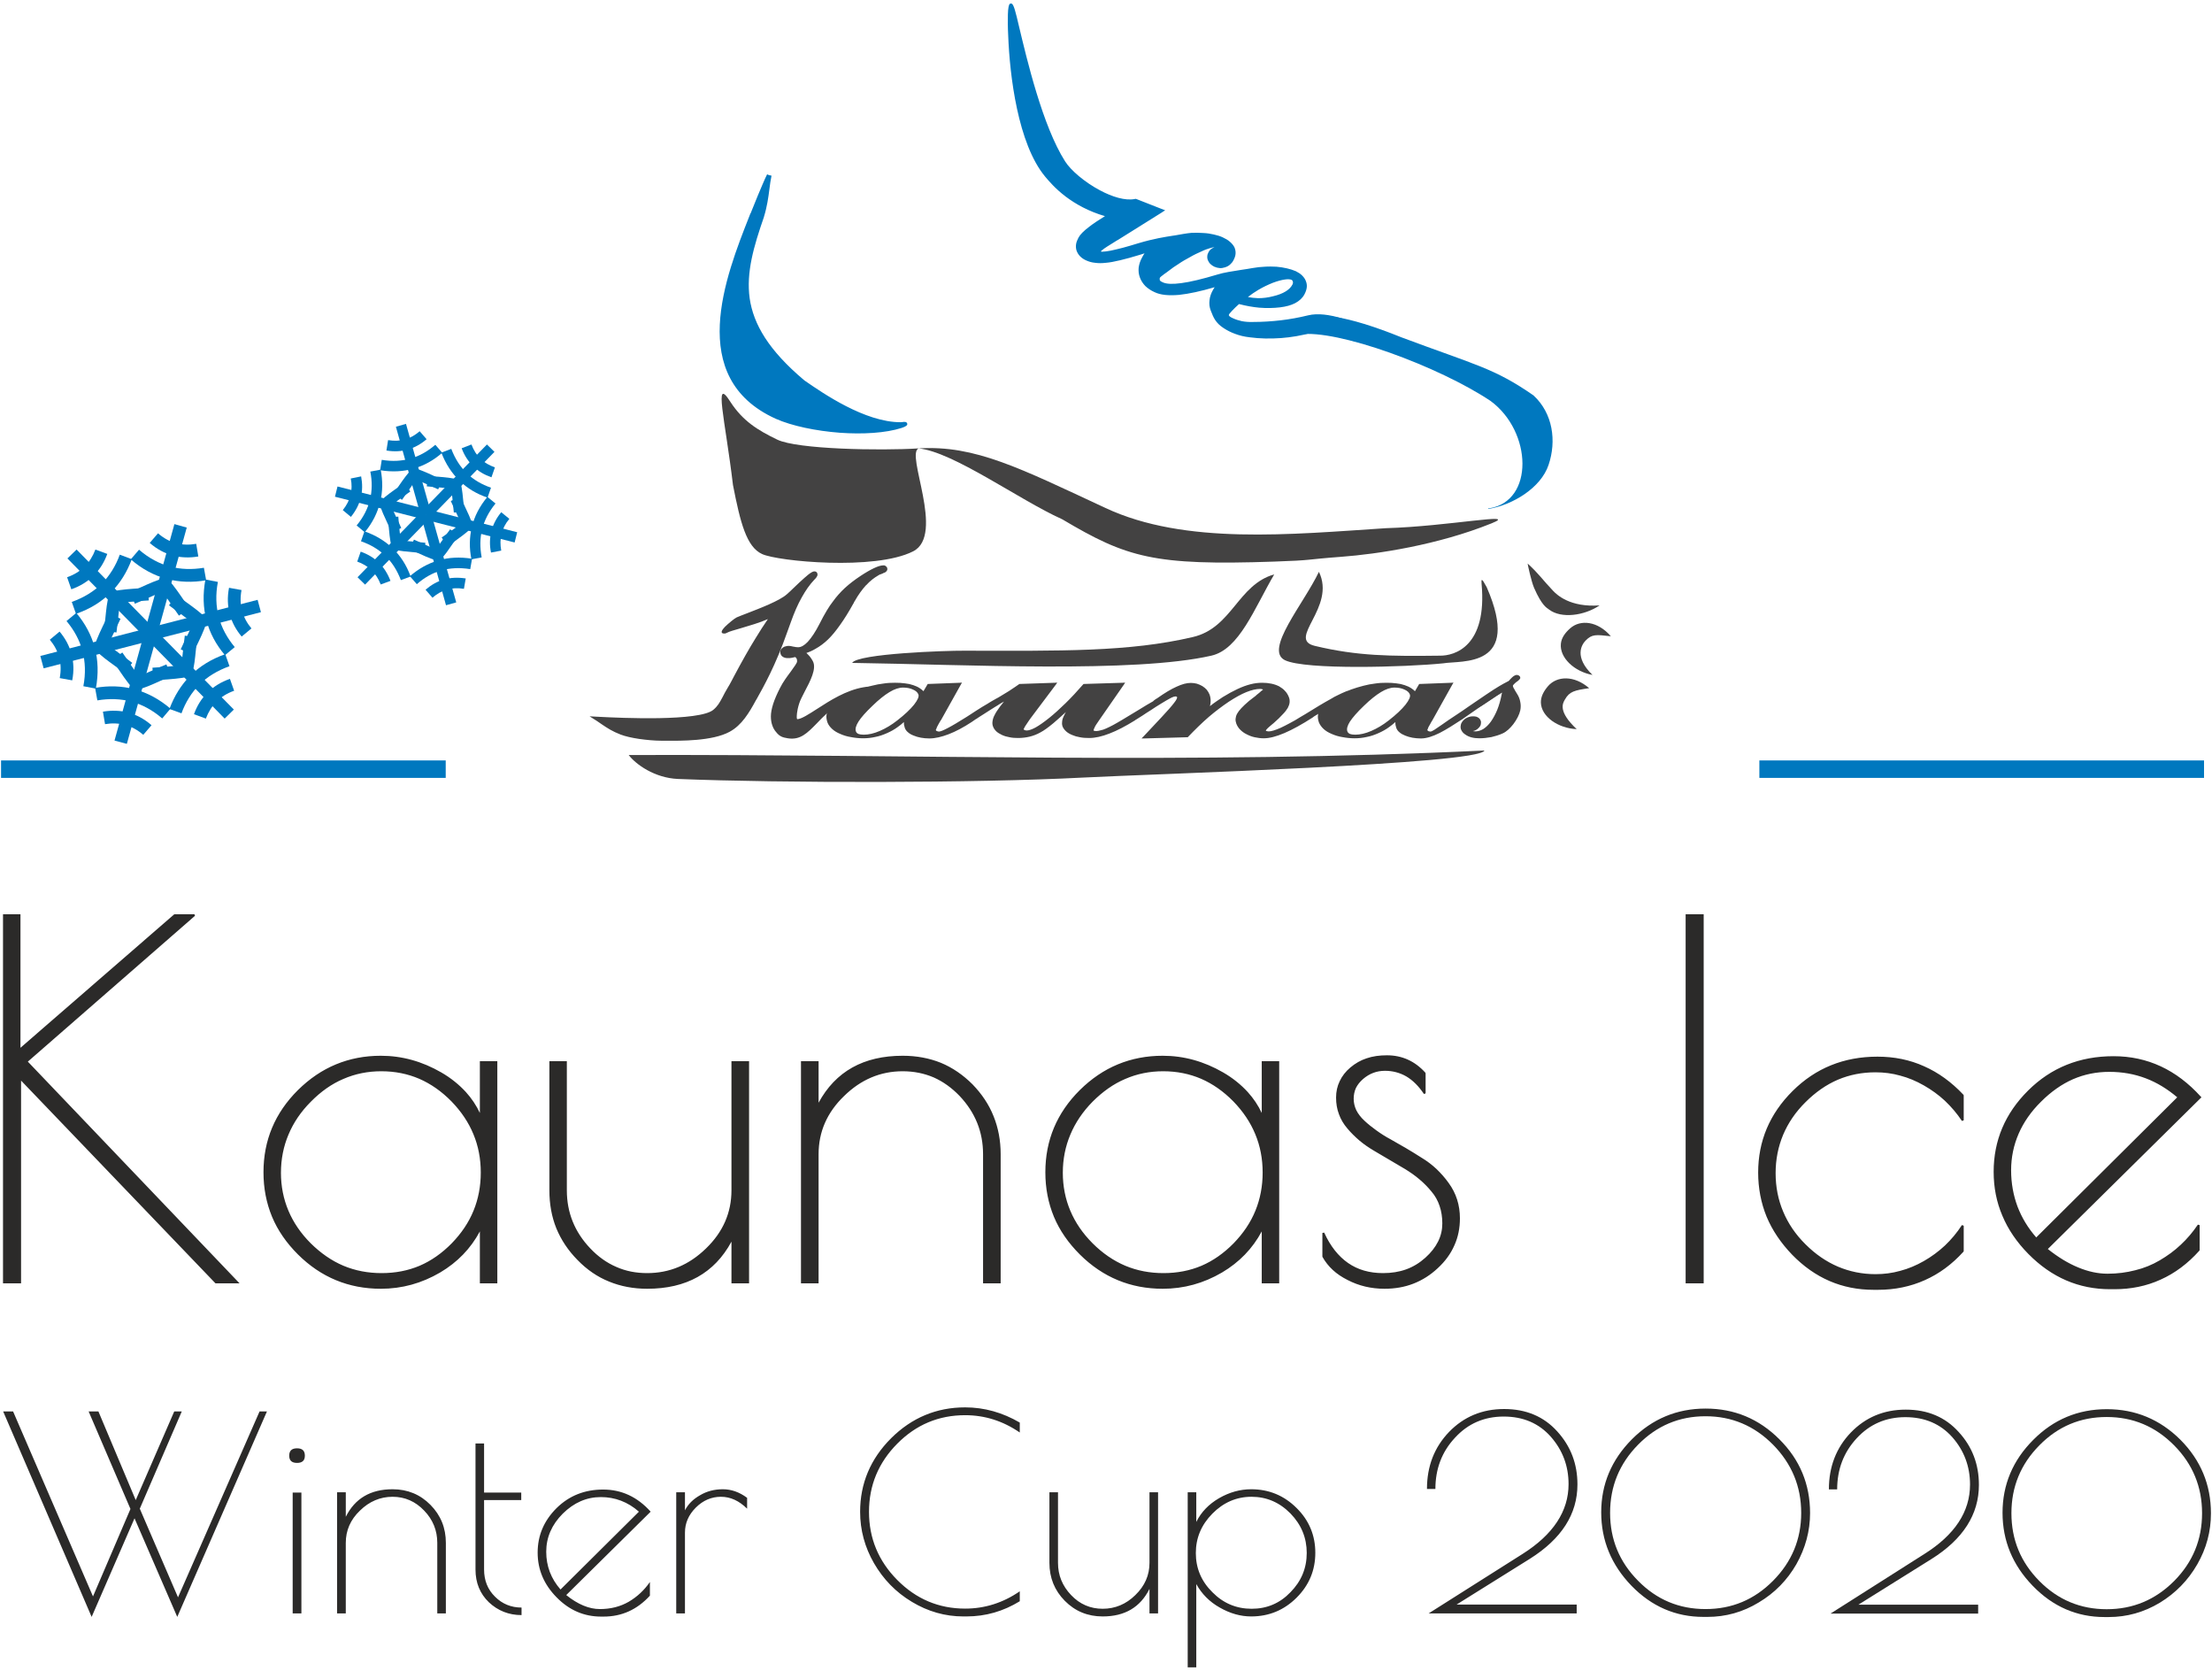 <?xml version="1.0" encoding="UTF-8"?>
<!DOCTYPE svg PUBLIC "-//W3C//DTD SVG 1.1//EN" "http://www.w3.org/Graphics/SVG/1.1/DTD/svg11.dtd">
<!-- Creator: CorelDRAW X7 -->
<svg xmlns="http://www.w3.org/2000/svg" xml:space="preserve" width="147mm" height="111mm" version="1.1" style="shape-rendering:geometricPrecision; text-rendering:geometricPrecision; image-rendering:optimizeQuality; fill-rule:evenodd; clip-rule:evenodd"
viewBox="0 0 14700 11100"
 xmlns:xlink="http://www.w3.org/1999/xlink">
 <defs>
  <style type="text/css">
   <![CDATA[
    .fil4 {fill:none}
    .fil2 {fill:#434242}
    .fil0 {fill:#434242;fill-rule:nonzero}
    .fil3 {fill:#2B2A29;fill-rule:nonzero}
    .fil1 {fill:#0078BF;fill-rule:nonzero}
   ]]>
  </style>
 </defs>
 <g id="Layer_x0020_1">
  <g id="_653575031808">
   <path class="fil0" d="M4871 3222c49,251 90,412 194,459 104,48 748,111 1003,-18 216,-109 -55,-654 38,-684 374,-23 673,132 1241,396 529,247 1232,175 1864,134 414,-12 893,-109 701,-32 -357,144 -757,204 -997,222 -254,19 -181,23 -447,32 -801,28 -980,-27 -1407,-280l0 0 -6 -3 0 0c-278,-125 -723,-448 -951,-469 -255,16 -805,6 -938,-58 -133,-64 -230,-125 -312,-251 -114,-180 -35,115 17,552z"/>
   <path class="fil1" d="M9897 3377c299,-47 286,-509 9,-713 -343,-229 -1020,-479 -1271,-442 -49,-15 -78,-287 678,19 492,184 616,204 878,386 129,119 154,303 100,462 -51,152 -237,265 -398,292 -4,1 -8,-4 4,-4z"/>
   <path class="fil1" d="M5112 1164l0 1c-16,32 -35,75 -110,258 -155,391 -437,1074 159,1345 209,93 614,129 826,60 51,-15 17,-9 0,-7 -249,1 -542,-207 -653,-283 -478,-403 -410,-705 -272,-1102 34,-109 33,-196 50,-271l0 -1 0 0z"/>
   <path class="fil1" d="M5127 1167l0 1 0 0c-6,28 -10,58 -14,90 -7,54 -15,114 -36,182l0 1c-68,196 -119,369 -95,541 25,172 126,345 361,543l8 6c116,80 397,275 635,274l11 -1c14,-2 28,-3 32,10l0 0c3,10 -6,19 -37,29 -106,34 -258,43 -411,32 -158,-12 -318,-45 -426,-93l0 0c-600,-272 -332,-948 -175,-1346l0 0 7 -18 1 0c38,-94 61,-151 77,-187 16,-38 25,-57 33,-73l11 5 18 4zm-48 110c-15,37 -35,85 -63,152l0 0 -7 19 0 0c-154,387 -414,1045 158,1306l0 0c105,46 261,78 416,90 118,8 236,5 330,-13 -229,-32 -473,-201 -579,-275l-9 -6 -1 0 0 -1c-242,-204 -346,-383 -372,-562 -26,-179 26,-355 95,-556l0 0c18,-57 26,-108 32,-154zm920 1548l0 0 0 -3c-1,-4 -1,-1 0,3zm0 0c1,0 1,0 0,-2l0 0 0 -1 0 3z"/>
   <path class="fil1" d="M7378 1429c-246,-59 -377,-213 -420,-264 -262,-313 -254,-1129 -239,-1126 18,4 139,715 346,1041 72,114 330,288 480,257l164 63 -292 183c-44,27 -79,48 -103,67 -11,8 -19,24 -10,32 12,9 32,7 81,-2 48,-9 106,-26 185,-49 136,-41 222,-47 269,-57 46,-9 77,-10 92,-3 1,0 4,2 10,7 2,1 4,2 6,3 -49,1 -140,22 -273,65 -43,14 -77,24 -101,31 -101,31 -176,49 -226,54 -49,5 -90,0 -123,-15 -28,-13 -46,-31 -54,-54 -8,-23 -4,-48 11,-76 19,-36 89,-90 209,-160 19,-12 -22,9 -12,3zm776 228c-3,-6 -7,-11 -11,-15 -5,-4 -10,-7 -15,-9 -22,-10 -52,-10 -89,0 -37,10 -84,31 -140,62 -53,29 -100,60 -142,92 -41,32 -62,42 -65,58 -4,28 10,36 30,45 52,24 172,9 373,-52 64,-19 162,-29 233,-42 42,-8 70,-9 82,-3 1,1 4,3 10,7 2,2 4,3 5,3 -54,2 -140,22 -258,59 -21,7 -36,12 -46,15l-39 12c-195,59 -329,72 -403,38 -46,-21 -76,-51 -89,-89 -14,-38 -10,-78 14,-121 20,-38 50,-68 88,-92 39,-23 88,-41 148,-52 53,-10 105,-13 155,-10 50,4 92,13 125,28 35,16 58,36 69,58 11,22 9,47 -5,73 -11,19 -26,32 -47,39 -21,7 -41,6 -60,-3 -17,-8 -29,-19 -35,-33 -6,-14 -5,-28 2,-42 9,-15 23,-25 44,-30 20,-5 42,-4 66,4zm76 346c-27,23 -39,36 -51,48 -12,12 -20,22 -24,30 -6,9 -5,18 0,25 5,8 16,15 32,22 39,19 86,28 141,27 123,-1 245,-15 368,-45 131,-32 316,57 336,66 1,1 3,2 6,4 3,3 -33,70 -36,71 -55,-12 -192,-84 -292,-55 -129,36 -272,46 -402,30 -72,-9 -124,-31 -168,-59 -52,-34 -64,-69 -80,-110 -15,-40 -8,-81 14,-123 19,-36 50,-65 91,-87 42,-23 95,-40 160,-51 55,-9 107,-12 156,-8 50,4 91,13 124,28 30,14 50,33 59,57 9,23 6,48 -8,75 -24,43 -74,69 -152,79 -78,9 -174,4 -274,-24zm29 -23c67,20 136,22 206,3 71,-18 116,-45 137,-83 6,-11 7,-22 5,-33 -3,-10 -9,-18 -18,-22 -25,-11 -70,-5 -136,20 -66,25 -131,63 -194,115z"/>
   <g>
    <path class="fil1" d="M7606 1683l-28 9 0 0c-52,16 -96,28 -134,37 -38,9 -69,15 -95,17l0 0c-26,3 -50,3 -71,0 -23,-2 -42,-8 -60,-16 -16,-7 -29,-16 -40,-27 -10,-10 -18,-23 -23,-36l0 0c-5,-14 -6,-29 -4,-44 2,-14 8,-29 16,-44 11,-21 35,-45 72,-73 27,-21 62,-44 104,-70 -110,-32 -196,-81 -261,-130 -70,-53 -114,-106 -136,-132 -182,-218 -236,-674 -246,-937 -3,-58 -3,-107 -2,-142 1,-40 6,-66 13,-69l2 -2 3 0 0 0 3 -1 3 1c15,3 28,59 49,148 53,222 157,664 307,900l0 0c38,60 131,139 231,192 82,44 169,71 233,58l4 -1 5 1 163 64 29 11 -26 17 -291 182 -1 0 -24 15c-32,20 -59,36 -77,51l0 0c-2,1 -3,3 -5,4 -1,2 -2,4 -3,5 3,1 7,2 14,1 12,0 28,-3 52,-7 23,-5 50,-11 80,-19 30,-8 64,-18 103,-30 104,-31 178,-42 229,-50l14 -2c27,-5 83,-15 110,-17l0 0c27,-1 53,-1 78,1 26,1 50,5 71,10 22,5 42,11 59,19 19,9 35,18 47,29 13,11 23,23 30,36l0 0c6,14 9,28 8,43 -1,15 -6,29 -14,44l0 0c-6,12 -14,21 -23,29l0 0c-9,8 -20,14 -33,18 -12,4 -24,6 -36,5 -12,-1 -23,-4 -35,-9 -10,-5 -18,-10 -25,-17 -8,-7 -13,-15 -17,-24l0 0c-4,-9 -6,-18 -5,-28l0 0c0,-9 3,-18 8,-27 5,-10 12,-18 21,-24 6,-4 12,-7 19,-10l-465 41zm-505 -402c67,51 159,103 278,132 0,-1 0,-1 0,-1l0 0c11,-5 21,-11 29,1 2,3 3,5 3,8l7 1 -8 5c-2,4 -6,8 -12,12l0 0c-59,35 -106,65 -141,92 -33,25 -54,46 -63,62 -6,12 -10,24 -12,35 -1,10 -1,20 2,29l0 0c4,9 9,17 16,24 8,8 18,15 31,21 15,7 31,11 50,14l0 0c20,2 41,2 65,0l0 0c24,-3 54,-8 91,-17 38,-9 82,-21 132,-36l0 0 67 -21 13 -4c7,-7 15,-12 23,-18 -29,7 -62,15 -98,26 -39,12 -73,22 -104,30 -31,8 -58,14 -83,19 -25,5 -42,8 -56,8 -17,1 -28,-2 -37,-9l0 0c-1,-2 -3,-3 -4,-5l0 0c-6,-7 -7,-16 -4,-24 1,-6 5,-13 9,-18 3,-4 6,-7 10,-10l0 0c19,-15 47,-32 80,-53l24 -15 0 0 265 -165 -130 -51c-72,13 -163,-16 -249,-62 -105,-56 -203,-138 -243,-202l0 0c-153,-241 -258,-686 -311,-910 -6,-23 -10,-43 -12,-60 -1,32 0,72 2,117 10,259 62,707 239,919 21,25 64,75 131,126zm874 297l39 18 -67 1c-23,0 -57,5 -102,16 -45,11 -101,27 -166,48l0 0 -15 4c-4,4 -8,8 -12,12l0 0c-14,14 -25,30 -35,47l0 0c-10,20 -17,39 -19,57 -2,18 0,35 6,52l0 0c6,17 16,32 29,45 14,13 31,25 53,35 34,16 83,21 148,15 66,-7 147,-25 243,-54l0 0 37 -11c8,-7 18,-14 27,-20 -15,3 -29,6 -42,10l0 0c-101,31 -182,50 -244,58 -65,9 -111,6 -140,-7 -11,-5 -21,-10 -29,-19l0 0c-8,-10 -12,-23 -9,-42 3,-19 17,-29 43,-48 8,-6 18,-13 28,-21 21,-16 44,-32 68,-47 24,-16 49,-31 76,-46l0 0c28,-15 54,-28 78,-39 24,-10 46,-18 65,-24l0 0c20,-5 38,-8 54,-8l0 0c17,0 32,3 45,9l0 0c4,1 7,3 10,5 3,2 6,4 9,7l0 0c3,3 5,5 8,8l0 0c2,3 4,6 6,10l12 19c-1,-4 -2,-8 -4,-12l0 0c-5,-9 -12,-18 -22,-26 -10,-9 -24,-17 -40,-25 -15,-7 -33,-13 -52,-17 -20,-5 -42,-8 -67,-9 -6,-1 -12,-1 -19,-1zm96 64c-9,1 -18,3 -27,6l-1 0c-17,5 -38,12 -60,23 -23,10 -49,22 -76,38l0 0c-26,14 -51,28 -74,44 -24,15 -46,30 -66,46 -12,9 -21,16 -29,21 -19,15 -30,22 -31,28 -1,8 0,14 3,17l0 0c3,4 10,7 18,11 24,11 64,13 122,5 61,-8 140,-27 240,-57l0 0c44,-14 103,-22 158,-31 14,-2 28,-4 40,-6 11,-2 23,-4 35,-6 28,-5 55,-8 82,-9 26,-2 52,-1 78,0 25,2 48,6 70,11 21,5 41,11 59,19 16,8 30,17 41,28l0 0c11,11 20,23 25,37l0 0c6,14 8,29 6,44 -2,14 -7,29 -15,44 -13,25 -34,44 -62,59 -27,14 -60,23 -101,28 -42,5 -89,6 -139,2 -42,-4 -87,-12 -133,-24 -18,16 -28,26 -37,35l0 1 -7 6 0 0c-6,6 -10,11 -14,16l0 0c-4,4 -6,7 -8,10l0 0c-1,3 -2,5 -2,6 0,1 1,2 2,3l0 0c1,3 4,5 8,8l0 0c4,3 10,6 17,9 19,9 39,15 61,20 23,4 47,6 73,5 62,0 123,-4 184,-11 60,-7 121,-18 182,-33 132,-32 315,53 343,66l0 0 2 1 0 0c1,1 3,2 5,3l0 0c1,1 3,2 4,3l3 2 1 2 0 0 1 1 1 2c2,7 -5,26 -15,45 -9,16 -18,33 -22,38l0 0c-3,4 -6,6 -9,7l-4 2 -4 -1c-16,-3 -36,-11 -61,-19 -64,-23 -155,-56 -223,-36 -65,18 -134,30 -202,35 -70,5 -141,4 -207,-5 -37,-4 -69,-12 -98,-23 -28,-10 -53,-23 -76,-38 -54,-35 -68,-71 -84,-112l-2 -5c-9,-23 -11,-46 -8,-69 2,-22 10,-45 23,-68 3,-6 7,-12 11,-18 -92,27 -171,44 -236,51 -69,6 -124,1 -163,-18 -25,-11 -45,-25 -62,-41 -16,-17 -28,-35 -36,-57 -8,-21 -10,-43 -8,-65 3,-22 10,-45 23,-68l0 0c5,-10 10,-18 16,-27l465 -41zm389 160l33 15 -68 2c-26,1 -60,6 -102,15 -42,10 -93,24 -151,43l0 0 -43 13c-2,2 -5,5 -7,7l0 0c-14,13 -25,28 -34,44 -11,19 -17,38 -20,57 -2,18 0,36 7,54l2 5c14,36 26,68 72,97 21,13 44,25 70,35 26,10 56,17 90,22 65,8 133,9 201,4 67,-5 133,-16 196,-34 78,-22 175,12 243,37 18,6 34,12 46,15 4,-7 10,-17 15,-28 5,-8 10,-13 13,-16 -30,-13 -202,-93 -323,-64 -62,16 -124,26 -186,34 -62,7 -124,11 -186,11 -29,1 -55,-1 -79,-6 -25,-5 -48,-12 -69,-22 -9,-4 -16,-8 -22,-12l0 0c-7,-5 -12,-10 -16,-15l0 0c-4,-6 -7,-13 -7,-21 0,-6 2,-13 6,-20l0 0c2,-5 6,-10 11,-16l0 0c4,-5 9,-11 16,-18l6 -6 1 0c10,-11 22,-23 45,-43l6 -6 1 1 22 -18c32,-27 65,-49 98,-69 33,-19 66,-36 100,-49 34,-12 63,-21 87,-24 26,-4 47,-2 62,5 7,3 12,8 17,13 4,6 7,13 9,20 1,7 2,15 1,22l0 0c-1,7 -4,14 -8,21 -11,21 -30,40 -55,55 -24,15 -54,27 -91,36 -37,10 -73,14 -108,14l-7 -1c5,1 11,2 16,2 47,4 92,3 132,-2 37,-4 68,-13 91,-25 23,-12 39,-27 49,-45 6,-12 10,-23 11,-34 1,-10 0,-19 -4,-29l0 0c-3,-9 -9,-18 -17,-26l0 0c-9,-8 -20,-15 -33,-21 -16,-8 -34,-14 -53,-18 -20,-5 -42,-8 -66,-10 -6,0 -13,0 -20,-1zm-280 -119l0 -2 -31 -10c-10,-3 -21,-5 -30,-6l0 0c-10,0 -19,1 -28,3 -8,2 -15,5 -21,9 -5,4 -9,8 -12,14 -3,5 -4,9 -4,14 -1,5 0,9 2,14l0 0c3,5 6,10 10,14 5,4 10,8 17,11 8,3 16,6 24,6 8,0 16,-1 25,-4 8,-2 16,-7 22,-12l0 0c6,-5 12,-12 16,-19l0 0c6,-12 9,-22 10,-32zm113 290c22,5 45,7 68,8 33,0 66,-4 100,-13 34,-8 62,-19 83,-32 21,-13 35,-27 44,-44 2,-3 4,-7 4,-11l0 0c1,-3 0,-6 0,-10l-1 0c0,-3 -1,-6 -3,-8 -1,-1 -3,-3 -5,-4 -10,-4 -25,-5 -45,-2 -21,3 -48,10 -80,22 -32,13 -64,28 -96,47 -23,14 -46,29 -69,47z"/>
   </g>
   <path class="fil0" d="M5324 4333c26,14 48,37 64,67 32,61 -70,201 -92,270 -18,56 -17,90 -17,95 0,9 2,15 5,21 3,5 7,8 12,8 76,0 249,-179 444,-213 95,-16 37,9 78,-1 41,-10 -202,55 -237,76 -178,109 -215,253 -343,234 -35,-6 -47,-11 -68,-35 -20,-24 -31,-56 -31,-96 -1,-43 19,-103 58,-180 39,-78 116,-157 116,-184 -1,-13 -3,-22 -6,-29 -4,-7 -11,-12 -22,-18 -8,3 -17,5 -25,7 -9,1 -16,2 -24,2 -11,0 -20,-2 -26,-7 -6,-4 -9,-9 -9,-17 0,-7 4,-13 11,-19 7,-5 17,-7 29,-7 5,0 15,1 28,4 14,3 26,4 35,4 48,0 100,-54 156,-163 34,-67 64,-116 88,-148 47,-62 105,-117 176,-163 71,-46 120,-70 146,-70 4,0 6,1 8,3 3,2 4,4 4,7 0,4 -7,8 -19,13 -13,5 -22,9 -29,12 -64,35 -120,95 -167,179 -4,8 -8,14 -9,18 -61,107 -116,185 -166,233 -50,49 -107,81 -168,97zm-168 -266c-77,57 -291,101 -331,122 -42,23 59,-65 76,-73 69,-29 270,-97 338,-156 28,-25 43,-40 84,-79 50,-46 79,-70 88,-70 3,0 5,1 5,2 1,0 1,2 1,5 0,3 -6,12 -17,23 -61,65 -114,160 -159,286 -6,16 -14,39 -24,69 -80,226 -163,370 -207,450 -45,80 -91,160 -169,202 -122,67 -365,57 -448,57 -83,0 -201,-16 -263,-40 -67,-25 -97,-50 -155,-88 152,8 677,33 775,-49 47,-40 53,-74 100,-151 10,-17 24,-45 45,-83 97,-183 184,-326 261,-427z"/>
   <g>
    <path class="fil0" d="M5359 4338c4,4 8,8 12,12 12,12 22,26 31,43 26,49 -17,131 -54,201l0 0c-16,31 -31,60 -37,80 -17,53 -16,85 -16,91l0 0 0 0 0 0c0,3 0,6 1,8 0,2 1,3 1,4l1 1 0 0c28,-1 75,-32 133,-69 85,-55 191,-123 307,-143 70,-12 74,1 77,9l0 1c1,5 -3,-10 -1,-11l0 0 5 -1 14 -3 4 13c3,8 -2,14 -11,19l0 1 -5 1 -2 1c-4,1 -8,3 -13,4 -53,15 -193,55 -217,69 -72,44 -120,94 -161,137 -63,64 -109,112 -192,99l0 0c-19,-3 -32,-6 -44,-12l0 0c-12,-6 -22,-14 -33,-28 -12,-13 -21,-29 -27,-47 -6,-17 -9,-37 -9,-59 0,-23 5,-50 15,-82 10,-31 25,-66 45,-105 19,-39 48,-78 72,-110 23,-32 42,-58 42,-67 0,-5 0,-10 -1,-14l0 0c-1,-3 -2,-5 -3,-7 -1,-2 -2,-4 -4,-5l0 0c-2,-2 -3,-3 -5,-4 -3,1 -5,2 -8,2 -4,1 -9,2 -13,3l0 0c-5,1 -10,2 -14,2l0 0c-5,0 -9,0 -13,0 -7,0 -13,0 -19,-2l0 0c-6,-1 -11,-4 -15,-7 -6,-3 -10,-8 -12,-13l0 0c-3,-5 -4,-11 -5,-17 0,-7 2,-13 5,-18l0 0c3,-5 8,-9 13,-13l0 0c5,-4 11,-7 18,-8 6,-2 13,-3 20,-3 3,0 7,1 13,1 5,1 11,2 18,4l1 0c6,1 12,2 17,3 5,0 10,1 14,1 20,0 41,-12 64,-36 24,-26 51,-66 78,-119l0 0c17,-34 33,-63 48,-88 15,-25 29,-46 42,-62l0 0c23,-32 50,-62 80,-90 31,-28 64,-53 100,-77 36,-24 66,-41 91,-53l0 0c27,-13 48,-19 63,-19 4,0 7,0 10,1 3,2 6,3 9,6l0 0c2,2 4,4 6,7l0 0c1,3 2,7 2,10l0 1c0,7 -4,13 -11,19 -4,3 -10,6 -18,8l0 1c-6,2 -11,4 -15,6 -5,1 -9,3 -12,5 -30,17 -59,39 -85,68l-1 0c-26,29 -51,63 -74,104l0 0 -4 6c-2,5 -4,9 -5,11l-1 1c-30,54 -59,101 -87,140l0 0c-28,40 -55,73 -81,98 -26,25 -54,46 -83,62 -20,12 -40,21 -61,28zm-10 33c-10,-10 -21,-18 -33,-24l-33 -18c-5,-1 -11,-2 -16,-3 -7,-1 -13,-2 -17,-3 -4,0 -7,-1 -9,-1 -5,0 -9,1 -13,1 -2,1 -5,2 -7,4l0 0c-2,1 -3,2 -4,4l0 0c0,1 -1,1 -1,2 0,1 1,2 1,3l0 0c0,0 1,1 2,1l0 1c2,1 4,2 6,2l0 0c3,1 6,1 11,1 3,0 7,0 10,0 4,0 8,-1 11,-1l0 -1c4,0 8,-1 12,-2 4,-1 8,-2 12,-3l6 -2 5 3c6,3 12,6 16,10l0 0c5,4 9,8 12,13l0 0c3,5 5,11 6,17l0 0c1,6 2,13 2,20 0,19 -22,49 -48,85 -24,32 -51,69 -69,106 -20,38 -34,71 -43,100 -10,29 -14,53 -14,73 0,19 3,35 7,49 5,14 12,27 21,37 9,11 16,17 24,20l0 0c8,5 19,7 35,9l0 0c67,11 108,-32 164,-90 19,-20 40,-41 64,-62l-21 13c-64,41 -115,74 -152,74l0 0c-6,0 -11,-1 -16,-5l0 0c-3,-3 -7,-6 -9,-11 -3,-4 -4,-8 -6,-13 -1,-4 -1,-9 -1,-14l0 -1 0 0 0 0c0,-7 -1,-43 17,-100 8,-23 23,-53 40,-85l0 0c33,-64 72,-138 53,-173 -7,-14 -15,-26 -25,-36zm-56 3l0 0 0 0zm97 -89c-4,5 -8,9 -13,12 9,-4 18,-8 27,-13 27,-16 53,-35 77,-59 25,-23 51,-54 78,-92l0 0c27,-39 55,-84 85,-137 1,-3 3,-7 6,-12l3 -7 1 0c24,-43 50,-80 79,-110l0 0c13,-15 27,-28 42,-39 -13,7 -27,16 -42,26 -35,23 -67,47 -95,74 -29,26 -55,55 -78,86l0 0c-12,15 -25,35 -39,59 -15,25 -31,53 -48,86l0 0c-28,56 -56,98 -83,126zm-287 -172c-54,24 -124,44 -181,61 -42,12 -77,22 -89,29 -7,4 -12,5 -16,6l0 0c-24,1 -27,-10 -12,-30 2,-3 7,-8 12,-14 22,-22 66,-58 78,-63 15,-7 40,-16 68,-27l0 0c88,-34 216,-83 265,-126 17,-15 29,-26 44,-41 11,-10 23,-22 40,-38 25,-24 46,-41 60,-53 18,-14 31,-21 39,-21 2,0 4,0 6,1l0 -1c5,1 9,4 12,8 2,3 3,5 3,8 0,2 1,3 1,5l0 0c0,6 -3,12 -7,18 -4,5 -8,11 -15,17l0 0c-30,32 -57,70 -83,117 -26,46 -50,101 -72,163l-25 69c-77,220 -157,362 -203,444l-5 8c-22,41 -45,81 -73,118 -28,37 -61,69 -102,91 -114,62 -325,60 -427,59l-28 0 0 0c-43,0 -96,-5 -146,-12 -47,-7 -92,-17 -123,-29 -54,-21 -85,-41 -125,-68 -10,-7 -21,-14 -32,-22l-49 -31 58 3c75,4 245,12 406,9 160,-3 312,-17 358,-55 30,-25 42,-48 61,-83 9,-18 20,-39 35,-64 7,-10 15,-26 26,-46 5,-10 12,-22 19,-36 49,-92 95,-174 139,-245 29,-48 57,-91 83,-129zm-189 31c79,-23 185,-54 233,-90l86 -64 -65 86c-38,50 -78,111 -122,182 -43,71 -89,152 -138,244l0 0c-7,13 -13,25 -19,36 -10,20 -19,36 -26,48 -15,24 -26,44 -35,61 -20,38 -34,64 -68,93 -52,44 -211,59 -377,62 -130,2 -265,-3 -352,-6 32,21 59,37 104,55 29,11 71,20 116,27 49,7 100,12 142,12l0 0 28 0 0 0c99,1 305,3 412,-55 37,-20 67,-49 92,-83 26,-34 49,-74 71,-114l5 -9c45,-80 124,-221 201,-439l25 -69c22,-63 47,-119 74,-167 15,-28 32,-54 49,-77l-17 16c-16,15 -29,27 -39,37 -16,15 -28,27 -45,42 -54,47 -185,97 -275,132l0 0c-27,10 -50,19 -67,27 -5,2 -18,12 -33,25 12,-4 26,-8 40,-12z"/>
   </g>
   <path class="fil0" d="M6103 4613c-5,-13 -17,-24 -36,-32 -19,-9 -41,-13 -66,-13 -27,0 -57,10 -90,30 -33,20 -71,50 -114,92 -44,42 -75,77 -92,104 -17,27 -23,49 -17,65 3,8 8,13 17,17 8,3 20,5 35,5 32,0 68,-8 107,-25 39,-17 78,-40 116,-70 49,-38 86,-73 111,-104 25,-32 35,-55 29,-69zm35 -7l31 -54 210 -9 -133 238c-12,19 -20,35 -27,48 -6,13 -9,21 -8,24 2,4 5,8 11,11 6,2 12,4 19,4 21,0 83,-34 188,-100 26,-16 46,-29 61,-39 79,-50 140,-85 184,-107 43,-22 76,-32 97,-32 1,0 7,0 17,1 3,1 6,1 7,1 -45,14 -119,54 -222,121 -29,18 -52,33 -69,43 -12,8 -29,19 -51,34 -110,72 -202,108 -277,108 -39,0 -73,-6 -101,-18 -29,-12 -47,-28 -55,-47 -4,-12 -6,-23 -5,-33 1,-10 4,-21 10,-31 -40,42 -85,74 -134,95 -49,22 -100,33 -155,33 -56,0 -106,-9 -149,-28 -42,-18 -69,-42 -80,-72 -13,-33 -9,-64 12,-92 20,-29 58,-56 113,-82 56,-26 110,-46 163,-59 54,-14 104,-21 153,-21 47,0 86,6 118,16 32,11 56,26 72,47zm574 19c-17,10 -38,23 -63,40 -40,26 -65,39 -76,39 -4,0 -8,0 -12,-2 -3,-1 -6,-3 -8,-5 -2,-5 11,-15 38,-29 18,-10 33,-19 44,-26l56 -33c12,-8 24,-15 37,-24 12,-8 29,-19 50,-33l232 -9 -159 213c-19,26 -34,47 -44,63 -10,16 -14,26 -13,29 1,3 5,6 11,9 6,3 12,4 18,4 32,0 84,-28 154,-85 69,-56 145,-131 227,-224l258 -9 -166 240c-15,22 -25,39 -30,50 -6,11 -8,19 -6,24 1,2 4,4 8,5 4,2 9,2 16,2 18,0 42,-5 69,-17 27,-11 63,-31 109,-58 28,-17 67,-41 116,-70 142,-88 230,-132 263,-132 2,0 8,1 18,2 3,0 6,1 8,1 -47,14 -123,55 -226,123 -41,27 -74,48 -97,62l-4 3c-125,78 -225,118 -301,118 -44,0 -81,-7 -111,-20 -31,-13 -51,-30 -59,-52 -5,-13 -5,-29 1,-46 5,-18 22,-49 48,-92 -94,92 -163,150 -208,174 -44,24 -92,36 -144,36 -40,0 -75,-7 -104,-20 -29,-13 -48,-30 -56,-52 -7,-19 -3,-43 11,-71 14,-28 46,-71 95,-128zm1313 87c74,-57 141,-99 201,-127 60,-28 114,-42 162,-42 43,0 79,8 109,24 30,16 50,38 61,67 8,20 6,42 -7,65 -13,23 -43,56 -92,99 -6,5 -14,12 -24,20 -23,19 -33,32 -30,39 1,3 4,5 9,7 5,2 11,3 18,3 18,0 45,-9 83,-25 37,-17 81,-41 130,-71l34 -21c175,-108 280,-162 316,-162 1,0 7,0 16,1 4,1 7,1 9,1 -48,14 -138,64 -270,149l-22 15 -9 6c-140,91 -247,137 -321,137 -41,0 -77,-9 -110,-26 -33,-16 -54,-38 -65,-65 -7,-20 -6,-40 5,-60 10,-20 36,-47 75,-81 13,-10 29,-23 48,-38 34,-27 51,-42 49,-47 -1,-4 -4,-6 -8,-8 -4,-1 -9,-2 -18,-3 -54,0 -125,29 -212,87 -87,57 -178,135 -273,234l-285 8 122 -129c39,-42 67,-73 83,-95 17,-22 24,-37 21,-44 -1,-3 -3,-6 -7,-8 -3,-2 -7,-3 -12,-3 -13,0 -36,10 -69,31 -32,21 -55,31 -68,31 -2,0 -5,0 -7,-1 -3,-1 -4,-2 -5,-2 -1,-4 1,-8 6,-13 4,-5 13,-12 26,-20 51,-35 93,-60 129,-76 35,-16 65,-24 91,-24 26,0 50,6 71,19 22,14 37,31 45,53 6,15 8,30 7,46 -1,16 -5,32 -12,49zm1344 -99c-5,-13 -17,-24 -36,-32 -19,-9 -41,-13 -66,-13 -27,0 -57,10 -90,30 -33,20 -71,50 -114,92 -44,42 -74,77 -92,104 -17,27 -23,49 -17,65 3,8 9,13 17,17 8,3 20,5 35,5 32,0 68,-8 107,-25 39,-17 78,-40 116,-70 49,-38 86,-73 111,-104 25,-32 35,-55 29,-69zm35 -7l31 -54 210 -9 -133 238c-11,19 -20,35 -27,48 -6,13 -9,21 -8,24 2,4 5,8 11,11 6,2 12,4 19,4 21,0 79,-51 183,-117 34,-22 221,-154 277,-186 136,-79 136,-50 -132,123 -45,28 -80,56 -122,84 -109,71 -196,126 -271,126 -39,0 -73,-6 -101,-18 -29,-12 -47,-28 -55,-47 -4,-12 -6,-23 -5,-33 1,-10 4,-21 10,-31 -40,42 -85,74 -134,95 -49,22 -100,33 -155,33 -56,0 -106,-9 -149,-28 -42,-18 -69,-42 -80,-72 -13,-33 -9,-64 12,-92 20,-29 58,-56 113,-82 56,-26 110,-46 163,-59 54,-14 105,-21 153,-21 47,0 86,6 118,16 32,11 56,26 72,47z"/>
   <g>
    <path class="fil0" d="M5756 4889c20,-1 39,-4 58,-8 25,-5 50,-13 74,-24 24,-10 47,-23 69,-39l0 0c22,-16 42,-34 62,-55l40 -42 -28 51c-2,5 -4,10 -6,15 -1,4 -2,9 -3,14l0 0c0,4 0,9 1,13 1,6 3,11 5,16 3,9 8,17 16,24 9,7 20,13 34,19l0 0c13,6 28,10 45,13 16,3 34,4 53,4 36,0 77,-9 123,-26 45,-18 95,-45 149,-80l30 -20 21 -14 1 -1c9,-5 19,-11 30,-18 9,-6 20,-13 32,-21 -1,0 -3,0 -4,-1l0 0c-2,-1 -4,-2 -6,-3l0 0c-1,-1 -3,-2 -4,-4 -17,11 -35,22 -54,34 -7,4 -16,10 -26,17 -10,6 -22,13 -35,22l0 0c-52,33 -94,58 -126,75l0 0c-32,17 -54,25 -66,25 -4,0 -8,0 -11,-1l0 0c-4,-1 -8,-2 -11,-3l0 0c-4,-2 -7,-4 -9,-7l0 0c-3,-2 -5,-5 -6,-8l0 0c-1,-4 -1,-8 1,-14 2,-4 4,-9 7,-16 4,-7 7,-14 12,-22 4,-9 10,-18 15,-27l127 -225 -192 7 -30 50 -5 10 -7 -9c-8,-9 -17,-18 -28,-25 -11,-7 -25,-14 -40,-19l0 0c-16,-5 -33,-8 -52,-11 -20,-2 -41,-4 -64,-4 -24,0 -49,2 -73,5 -26,3 -51,8 -78,15 -26,7 -53,15 -80,25 -27,9 -54,21 -82,34 -27,13 -49,26 -68,39 -18,13 -32,27 -42,40 -10,13 -15,27 -17,41l0 0c-2,14 0,29 6,44l0 0c5,14 14,26 27,38l0 0c12,11 29,21 49,30 21,9 44,16 68,20 23,5 71,6 98,7l0 0zm36 -205l0 0 0 0zm345 -92l26 -44 2 -4 4 0 210 -8 14 -1 -7 12 -133 238 -1 0c-5,9 -10,18 -15,26 -4,8 -8,15 -11,21l0 1c-3,6 -5,11 -6,15l0 0c-1,2 -2,2 -2,2 1,1 2,2 3,3 1,1 2,3 5,4l0 0c2,1 4,1 7,2l0 0c3,1 5,1 8,1 9,0 29,-8 59,-24l0 0c31,-16 72,-41 125,-74l0 0c12,-8 24,-15 34,-22 10,-7 19,-13 26,-17l0 0c29,-19 56,-35 80,-49 3,-2 7,-5 11,-7l15 -9c14,-8 27,-15 39,-22l1 0 0 0 56 -34c5,-3 11,-7 18,-11l0 0c6,-4 12,-8 18,-12 6,-4 14,-9 24,-16l0 0 26 -18 2 -1 2 0 233 -8 16 -1 -9 13 -160 213 0 0c-9,12 -18,24 -25,35 -7,10 -13,19 -18,27 -5,8 -8,14 -10,19 -2,2 -2,3 -2,4l1 0c1,1 3,3 5,4l0 0c3,1 5,2 8,2l0 0c2,1 5,1 7,1 15,0 35,-7 59,-20 25,-14 55,-35 90,-63 35,-28 71,-61 109,-98 38,-37 77,-79 117,-125l3 -3 3 0 258 -8 15 -1 -8 13 -166 239 0 0c-8,11 -14,20 -19,28 -5,8 -9,15 -11,21l0 0c-3,5 -4,9 -5,13l0 0c-1,2 -1,3 -1,4 1,1 2,1 3,2l1 0c1,0 3,1 5,1 2,0 5,1 8,1 9,0 19,-2 30,-5 11,-2 23,-6 36,-12 13,-6 29,-13 47,-23 18,-10 38,-21 61,-35l0 0 53 -32 0 0 63 -38c32,-20 62,-38 89,-53 2,-3 6,-6 10,-9l0 0c5,-4 10,-7 17,-11 25,-18 49,-33 70,-46 22,-13 41,-23 59,-31 18,-8 35,-15 51,-19 16,-4 30,-6 44,-6 13,0 27,2 39,5 13,4 25,9 37,16 11,7 21,15 29,24 8,10 14,20 19,32l0 0c3,8 5,16 6,24 1,8 2,17 1,26l0 0c0,8 -2,17 -4,25l0 2c29,-23 58,-42 85,-60l0 0c34,-21 67,-39 97,-53 30,-14 59,-25 87,-32 27,-7 53,-10 78,-10 22,0 42,2 61,6 19,4 36,10 52,18l0 0c15,9 29,19 39,31 11,11 19,25 25,40 5,12 6,23 5,36 -1,12 -6,24 -12,36 -7,12 -18,27 -34,43 -15,17 -35,36 -60,58l0 0 -11 9 0 0c-3,3 -8,7 -13,11l0 0c-11,9 -19,17 -24,23 -3,4 -4,6 -4,7l0 0c0,0 0,0 1,1l0 0c0,0 2,1 3,1l1 1c2,0 4,1 6,1 3,1 6,1 9,1 8,0 19,-2 32,-6 13,-4 29,-10 47,-18 19,-9 39,-19 61,-31 22,-11 45,-25 69,-40l0 0 34 -20 0 0c66,-41 122,-75 168,-100 15,-10 33,-19 52,-28l0 0c8,-4 15,-7 23,-11 19,-9 35,-15 48,-19l12 -5c28,-10 55,-18 82,-25 26,-7 53,-12 79,-15 25,-4 51,-5 75,-5 24,0 45,1 66,4 20,2 38,6 55,12l0 0c16,5 31,12 43,20 10,6 18,13 25,20l26 -44 2 -4 4 0 210 -8 14 -1 -7 12 -133 238 0 0c-6,9 -11,18 -15,26l0 0c-5,8 -9,15 -12,21l0 1c-3,6 -5,11 -6,15 -1,2 -2,2 -1,2l0 0c0,1 1,2 2,3 1,1 3,3 5,4 2,1 4,2 7,2 3,1 5,1 8,1 10,0 34,-17 73,-44 28,-20 63,-44 106,-72l0 0c12,-8 44,-29 82,-56 69,-47 159,-109 196,-130 39,-23 67,-37 81,-41 15,-5 22,-2 19,10 0,4 -6,11 -15,20 -27,24 -93,72 -210,147 -24,16 -45,31 -65,45 -19,13 -37,26 -56,39l0 0c-55,36 -105,68 -150,91 -46,23 -87,37 -126,37 -20,0 -38,-2 -56,-5 -17,-3 -33,-8 -48,-14l0 0c-15,-6 -28,-13 -38,-22 -10,-8 -17,-18 -21,-29 -2,-7 -4,-13 -5,-19l0 0c-1,-6 -1,-12 -1,-18l0 0 0 -2c-13,12 -27,23 -41,33 -23,17 -47,30 -72,41 -25,11 -50,20 -77,25 -26,6 -53,9 -81,9 -28,0 -55,-3 -81,-8 -25,-4 -49,-11 -71,-21 -22,-9 -40,-20 -54,-33 -14,-13 -24,-27 -31,-43 -6,-18 -9,-35 -6,-52l1 -6 -5 4 -23 14 -9 7 0 0c-70,45 -133,80 -187,103 -54,23 -100,35 -138,35 -21,0 -41,-3 -60,-7 -19,-4 -37,-11 -54,-20l0 0c-17,-8 -31,-19 -42,-30 -12,-12 -20,-25 -26,-40l0 0c-4,-11 -6,-22 -5,-33 1,-11 4,-22 10,-33l0 0c6,-11 15,-23 28,-37l0 0c13,-14 29,-29 49,-46l0 0 6 -5 0 0c11,-8 25,-19 43,-33l0 -1c16,-13 29,-23 37,-31 5,-5 9,-6 9,-6l0 0c-1,-1 -1,-2 -1,-2l0 0c-1,-1 -2,-1 -3,-2 -1,0 -3,-1 -5,-1 -3,0 -6,-1 -9,-1l0 0c-27,0 -57,7 -92,21 -35,14 -74,36 -117,64l0 0c-43,29 -87,62 -133,101 -45,39 -91,84 -138,133l-2 2 -3 0 -286 8 -18 0 13 -13 121 -129 0 0c19,-21 36,-39 50,-55 14,-16 25,-29 33,-40l0 0c8,-10 14,-19 17,-26l0 0c2,-5 3,-8 3,-10 -1,-1 -1,-2 -2,-3l0 0c0,0 -1,-1 -1,-1l-1 0c-1,-1 -2,-1 -3,-2 -2,0 -3,0 -5,0 -6,0 -13,2 -24,7l-6 3 -2 1c-9,5 -18,10 -27,15l-5 3 0 0c-11,7 -22,13 -30,18 -23,14 -47,29 -72,46 -20,12 -36,23 -51,33 -17,11 -33,21 -46,29l-4 2 0 1c-63,39 -120,69 -170,88 -51,20 -96,30 -135,30 -22,0 -43,-1 -62,-5 -19,-3 -36,-8 -52,-15 -17,-7 -30,-15 -40,-24l0 0c-11,-10 -19,-21 -24,-33l0 0c-2,-7 -4,-15 -3,-24l0 0c0,-8 1,-17 4,-27l0 0c3,-9 9,-21 17,-37l5 -8c-31,29 -59,53 -83,74 -35,29 -64,50 -87,62 -23,13 -47,22 -71,28 -25,6 -50,9 -77,9 -20,0 -39,-1 -57,-5 -18,-3 -35,-8 -50,-15l0 0c-15,-7 -28,-15 -38,-24 -10,-10 -18,-21 -22,-33l0 0c-4,-10 -5,-22 -3,-35 2,-13 6,-27 14,-41l0 0c7,-15 19,-33 35,-55 8,-11 17,-22 27,-34 -8,4 -16,9 -25,14 -13,9 -25,16 -35,22 -11,7 -23,14 -35,22 -14,9 -27,17 -39,25 -12,7 -22,14 -30,19l-21 14 -1 0 -29 20 0 0c-55,36 -106,63 -153,81 -47,18 -90,28 -128,28 -20,0 -39,-2 -56,-5 -17,-3 -34,-8 -48,-14l0 0c-16,-6 -28,-13 -38,-22 -10,-8 -17,-18 -21,-29 -2,-7 -4,-13 -5,-19 -1,-6 -1,-12 -1,-18l0 0 0 -2c-13,12 -27,23 -41,33l0 0c-23,17 -47,30 -72,41 -25,11 -50,20 -77,25 -26,6 -53,9 -81,9 -28,0 -55,-3 -81,-8 -25,-4 -49,-11 -71,-21 -22,-9 -40,-20 -54,-33l0 0c-14,-13 -25,-27 -31,-43l0 0c-6,-18 -9,-35 -6,-52 2,-17 8,-33 19,-48 11,-15 26,-29 46,-43 19,-14 43,-28 71,-41l0 0c28,-14 56,-25 83,-35 28,-10 55,-18 81,-25 27,-7 54,-12 80,-15 25,-4 50,-5 75,-5 24,0 46,1 66,4 20,2 38,6 55,12l0 0c16,5 31,12 43,20 9,6 18,13 25,20zm447 88l-11 7c-3,2 -5,3 -7,5 -1,1 -3,1 -4,1l0 1 2 1 0 0c1,0 3,1 4,1 2,0 3,1 5,1 4,0 12,-3 24,-9l6 -4c13,-8 25,-15 37,-22l5 -4 0 0c12,-8 24,-15 34,-22l0 0c11,-7 20,-13 28,-18l15 -9c-13,5 -28,12 -45,20l0 0c-12,6 -25,13 -39,21 -6,3 -12,7 -18,11 -8,4 -16,8 -25,13l0 0c-4,2 -7,4 -11,6zm155 -93c13,-3 23,-5 32,-5l0 0 1 0 5 0 0 0 11 2 5 0 0 0 3 0 44 2 -42 13c-22,7 -52,20 -88,40l-1 1c-20,24 -38,45 -51,64 -16,21 -27,39 -34,53l0 0c-7,13 -11,25 -13,36l0 0c-2,10 -1,20 2,28l0 0c4,10 10,19 19,27 8,8 20,15 33,21l0 0c14,6 30,11 46,14 17,3 36,5 55,5 25,0 50,-3 73,-9 23,-6 46,-15 68,-26 21,-12 50,-32 84,-61 35,-29 75,-66 121,-111l44 -43 -32 52c-13,22 -23,40 -31,55 -8,15 -13,27 -16,35 -2,8 -4,16 -4,23l0 0c0,6 1,12 3,18l0 0c4,10 10,19 19,26l0 0c9,9 21,16 36,22 14,6 31,11 49,14 18,3 38,5 59,5 37,0 80,-10 129,-29 50,-19 106,-49 167,-87l4 -3 1 0c12,-8 28,-18 46,-29 15,-11 33,-22 50,-33 10,-7 20,-13 30,-19l-2 -1 0 0c-1,0 -3,-1 -4,-2l0 0c-2,-1 -4,-2 -5,-4 -22,13 -47,28 -73,44l0 0 -63 38 0 0 -53 33 0 0c-23,13 -43,25 -62,35 -18,10 -34,18 -48,23 -14,6 -27,11 -39,14 -12,3 -23,4 -33,4 -4,0 -7,0 -10,-1 -4,0 -7,-1 -9,-2 -3,-1 -5,-2 -7,-3l0 0c-2,-2 -4,-4 -5,-7l0 0c-1,-3 -2,-8 0,-14l0 0c1,-4 3,-10 6,-16 3,-6 7,-13 12,-22 5,-8 11,-18 19,-28l157 -227 -239 7c-40,46 -79,87 -116,124 -39,38 -75,71 -111,99 -35,29 -65,50 -91,65 -27,14 -49,22 -67,22 -3,0 -7,-1 -11,-2l0 0c-3,0 -7,-2 -10,-3 -4,-2 -7,-4 -9,-5 -3,-3 -5,-5 -6,-8l0 0c-1,-4 -1,-9 2,-16 3,-5 6,-12 12,-20 5,-8 11,-17 18,-28 7,-10 16,-22 26,-36l0 0 149 -199 -214 7 -24 17 0 0 -17 11zm16 12c-4,1 -9,2 -15,4l-4 5c6,-3 13,-6 19,-9zm999 28c-24,12 -51,27 -82,44l-1 2 0 0c1,0 2,0 3,0 6,0 14,-2 24,-7 3,-2 7,-3 11,-6 12,-7 24,-14 35,-20 11,-7 21,-13 30,-17 18,-10 34,-18 49,-25 -16,5 -40,14 -69,29zm40 -35c21,-8 36,-12 47,-12 2,0 9,0 19,1l0 0 4 1 3 0 45 2 -43 13c-13,4 -27,10 -44,17l2 1 0 1 0 0c3,1 5,3 6,5 2,2 3,4 4,7l0 0c2,5 1,13 -3,22l0 0c-4,8 -10,17 -19,28l0 0c-8,12 -20,25 -34,42 -13,15 -30,33 -50,54l0 0 -108 116 263 -7c47,-49 93,-93 137,-131 46,-40 91,-74 135,-103l0 0c44,-29 83,-51 119,-65 37,-15 69,-22 98,-22l0 0c4,0 8,0 11,1l0 0c4,0 7,1 9,2 3,1 6,3 8,5l0 0c2,2 3,4 4,7l0 0c2,6 -2,13 -13,24 -8,8 -21,18 -38,32 -15,12 -30,24 -42,33l0 0 -6 5c-20,17 -36,32 -48,45l0 0c-12,13 -20,24 -25,33l0 0c-5,9 -8,18 -8,27 -1,9 0,18 4,27l0 0c4,12 12,24 22,34 10,10 23,19 38,28l0 0c16,8 33,14 50,18 18,4 37,6 57,6 36,0 80,-11 132,-34 53,-22 115,-56 184,-101l10 -7 22 -14 0 0 21 -14c3,-6 7,-13 11,-19l2 -2c-29,17 -62,37 -97,59l0 0 -34 20 0 1c-24,15 -48,28 -70,40 -22,12 -42,22 -61,31 -19,8 -36,14 -50,19l0 0c-14,4 -26,6 -36,6 -4,0 -8,0 -11,-1 -4,0 -7,-1 -10,-2 -3,-1 -6,-2 -8,-4l0 0c-3,-2 -5,-5 -6,-8l0 0c-2,-6 0,-13 7,-22 5,-7 14,-15 26,-25l0 0c5,-4 9,-7 13,-11l0 0 11 -9 0 0c24,-21 44,-40 59,-56 15,-16 25,-30 31,-40 6,-11 9,-21 10,-31 1,-10 0,-19 -3,-29 -5,-13 -13,-25 -22,-35 -10,-10 -22,-19 -36,-27 -14,-7 -30,-13 -47,-17 -18,-4 -37,-6 -58,-6 -23,0 -48,4 -75,10 -26,7 -54,17 -84,31 -29,14 -61,31 -94,52l0 0c-34,21 -69,46 -105,74l-23 18 11 -27c3,-8 6,-16 8,-24 2,-7 3,-15 4,-22 0,-8 0,-15 -1,-23 -1,-7 -3,-14 -6,-21l0 0c-4,-10 -9,-19 -16,-27l0 0c-7,-8 -15,-15 -26,-21l0 0c-10,-6 -21,-11 -32,-14 -11,-3 -23,-5 -35,-5 -13,0 -26,2 -40,6 -15,4 -31,10 -48,18l0 0c-10,4 -21,10 -32,16zm70 -10l0 0 0 0zm1028 53c-12,7 -26,14 -41,22 -6,4 -12,8 -18,12 -13,10 -24,20 -33,29 43,-27 80,-49 112,-67 25,-13 46,-24 65,-33l-5 2c-16,6 -32,12 -48,19 -10,5 -20,10 -32,16zm131 -53l44 2 -45 13c-23,7 -58,23 -102,48 -39,21 -86,50 -141,85 -2,6 -4,13 -5,20l0 0c-2,14 0,29 6,44 5,14 14,26 27,38 12,11 29,21 49,30 21,9 44,16 68,20 23,5 48,7 75,7 20,-1 62,-4 81,-8 25,-5 50,-13 74,-24 24,-10 47,-23 69,-39 22,-16 43,-34 62,-55l40 -42 -27 51c-3,5 -5,10 -7,15l0 0c-1,4 -2,9 -3,14l0 0c0,4 0,9 1,13 1,5 3,11 5,16 3,9 9,17 17,24 8,7 19,13 33,19l0 0c13,6 28,10 45,13 16,3 34,4 53,4 36,0 75,-13 119,-35 44,-23 93,-54 148,-90l0 0c19,-12 37,-25 56,-38 21,-15 42,-30 65,-46 114,-73 179,-120 206,-144 -14,6 -37,18 -65,34 -36,21 -125,83 -194,130 -39,27 -71,49 -83,56l0 0c-42,27 -78,52 -105,72 -41,28 -67,46 -82,46 -4,0 -7,0 -11,-1l0 0c-4,-1 -8,-2 -11,-3 -4,-2 -7,-4 -9,-7 -3,-2 -5,-5 -6,-8l0 0c-1,-4 -1,-8 1,-14 2,-4 4,-9 7,-16 4,-7 8,-14 12,-22l0 -1c4,-8 9,-16 15,-26l127 -225 -192 7 -30 50 -5 10 -7 -9c-8,-9 -17,-18 -28,-25 -11,-7 -25,-14 -40,-19l0 0c-16,-5 -33,-8 -52,-11 -20,-3 -41,-4 -64,-4 -24,0 -48,2 -73,5 -25,3 -51,8 -78,15 -13,3 -26,7 -40,11l0 0zm-715 89l0 0 0 0zm-514 -79c-8,4 -17,9 -26,15l26 -15zm1568 -3l0 0 0 0z"/>
   </g>
   <path class="fil2" d="M4178 5016c1910,-6 3741,63 5687,-30 -31,91 -2185,155 -2671,180 -705,37 -2000,37 -2690,9 -154,-7 -279,-97 -326,-159z"/>
   <path class="fil2" d="M5663 4404c757,11 1875,69 2387,-48 186,-42 286,-315 418,-540 -242,68 -280,355 -540,416 -425,100 -879,92 -1521,91 -117,-1 -708,19 -744,81z"/>
   <path class="fil2" d="M9880 3901c236,541 -165,485 -290,506 -246,25 -915,45 -1051,-21 -139,-68 124,-373 226,-587 116,237 -217,447 -27,492 283,68 503,69 829,65 101,2 317,-63 279,-477 -2,-31 -2,-45 34,22z"/>
   <path class="fil2" d="M10400 4647c30,-53 63,-61 161,-75 -100,-87 -215,-82 -274,-13 -29,34 -48,70 -47,109 3,94 116,171 238,176 -123,-115 -95,-169 -78,-197z"/>
   <path class="fil2" d="M10537 4256c43,-44 69,-40 168,-29 -87,-101 -202,-113 -270,-53 -34,30 -58,63 -62,102 -10,94 90,186 210,208 -125,-121 -71,-202 -46,-228z"/>
   <path class="fil2" d="M10322 3926c-69,-72 -96,-115 -170,-182 0,5 24,118 43,162 52,119 84,132 100,144 80,61 234,41 335,-28 -196,14 -283,-70 -308,-96z"/>
   <path class="fil0" d="M9993 4587c-34,17 -70,39 -108,66 -38,27 -60,41 -67,41 -4,0 -6,-1 -8,-3 -2,-2 -2,-4 -2,-6 1,-5 14,-15 40,-32 12,-7 21,-13 28,-18l52 -33c6,-4 14,-9 25,-16 40,-26 66,-44 75,-53 5,-4 10,-10 17,-18 14,-15 26,-23 35,-23 5,0 8,1 11,4 4,3 5,5 4,8 0,4 -8,11 -24,22 -15,11 -23,21 -25,29 -1,7 9,27 29,59 21,33 28,67 20,104 -10,50 -62,126 -113,148 -49,22 -103,31 -151,31 -37,0 -67,-8 -89,-23 -22,-15 -31,-34 -27,-56 3,-14 12,-26 26,-36 15,-10 31,-15 49,-15 16,0 28,4 36,11 8,8 10,19 7,32 -2,10 -8,19 -19,28 -12,8 -23,12 -34,12 -4,0 -8,0 -11,-1 -3,0 -6,-1 -9,-1 6,6 13,11 20,14 7,3 16,5 25,5 39,0 76,-23 109,-69 33,-45 58,-106 73,-182l6 -29z"/>
   <path class="fil0" d="M9982 4601c-12,7 -24,14 -37,22 -18,11 -37,23 -55,36 -19,14 -35,24 -46,31 -13,8 -21,12 -26,12 -3,0 -5,-1 -7,-1 -2,-1 -5,-2 -6,-4 -2,-2 -4,-4 -4,-7l0 0c-1,-2 -1,-4 0,-7 0,-4 5,-9 13,-16l0 0c7,-5 17,-12 30,-20l0 -1 16 -9 0 0 12 -8 51 -33 25 -16c21,-14 37,-25 50,-33 12,-9 20,-15 25,-19l0 0c4,-4 9,-9 14,-16l0 0 2 -2 0 0c8,-8 15,-15 21,-19 8,-4 14,-7 20,-7 6,0 12,2 16,6 3,2 5,4 6,7l0 0c1,3 1,6 1,9 -1,3 -4,7 -9,12l0 0c-4,4 -10,9 -18,14 -7,6 -12,10 -16,15 -4,4 -6,7 -6,9l0 0c0,2 1,7 5,16l1 0c4,9 12,22 22,38l0 0c11,17 18,35 21,53 4,18 4,38 0,57 -6,27 -23,61 -46,91 -21,27 -46,51 -72,62 -24,11 -49,18 -74,24 -27,5 -54,8 -80,8 -38,0 -70,-8 -93,-25 -13,-8 -21,-18 -26,-28 -6,-11 -7,-23 -4,-35 1,-9 5,-16 10,-23 5,-7 11,-13 19,-19 8,-5 16,-9 25,-12l0 0c9,-3 18,-4 28,-4 9,0 16,1 23,3 7,3 13,6 18,11 5,5 8,11 10,17 2,7 1,14 0,22l0 0c-1,6 -4,12 -8,17 -4,5 -9,10 -15,15 -6,4 -12,8 -18,10 -4,1 -7,2 -11,3 1,0 3,1 4,1l0 0c4,0 8,1 12,1 18,0 36,-6 53,-16 17,-11 34,-27 50,-49l0 0c16,-23 30,-49 42,-78 12,-30 22,-64 29,-101l3 -14zm-45 9c18,-12 35,-21 53,-30l14 -7 -3 16 -6 29c-8,38 -18,73 -31,104 -12,30 -27,58 -44,81 -17,23 -35,41 -54,53 -20,12 -40,18 -61,18 -5,0 -10,0 -15,-1 -4,-1 -9,-2 -13,-4l0 0c-4,-2 -8,-4 -12,-7l0 0c-4,-2 -7,-6 -11,-9l-18 -20 26 7 4 1 4 1 0 0c1,0 3,0 4,0l0 0 6 0c5,0 9,-1 14,-2 5,-2 10,-5 15,-9 5,-3 9,-7 12,-11 2,-4 4,-7 5,-11 1,-6 1,-11 0,-15 -1,-4 -3,-7 -6,-10 -3,-3 -7,-5 -12,-7 -5,-2 -11,-3 -18,-3 -8,0 -16,2 -23,4l0 0c-8,2 -15,5 -21,10 -7,4 -12,9 -16,15 -3,5 -6,11 -7,17 -2,9 -1,18 3,25 3,8 10,16 20,23l0 0c21,14 50,21 85,21 25,0 51,-2 77,-8 24,-4 48,-12 71,-22l0 0c23,-10 46,-32 66,-57 21,-28 37,-60 42,-85 4,-18 4,-35 1,-51 -3,-16 -9,-32 -19,-48l0 0c-11,-16 -19,-30 -23,-40l0 0c-6,-11 -8,-20 -7,-25 1,-5 4,-11 9,-16 5,-6 11,-11 19,-17l0 0c7,-6 13,-10 17,-13 2,-3 3,-4 4,-4 -1,0 -1,-1 -1,-1l-1 0c-1,-2 -3,-2 -6,-2 -3,0 -6,1 -11,4l0 0c-5,4 -12,9 -18,17l0 0 -2 2 0 0c-7,7 -12,12 -15,16l-1 0c-5,5 -14,11 -26,20 -13,9 -30,20 -50,34l-25 16 -51 33 -13 8 0 0 -16 10 0 0c-12,8 -22,14 -28,19l0 0c-5,4 -7,6 -8,7 0,0 1,0 2,0 2,0 8,-3 18,-9 11,-7 26,-17 45,-30 19,-14 38,-26 56,-37z"/>
   <path class="fil3" d="M26 6074l110 0 0 887 1021 -886 4 -1 131 0 4 10 -1111 969 1407 1473 -160 0 -1292 -1347 0 1347 -120 0 0 -2452 6 0zm3279 982l0 1470 -116 0 0 -345c-61,114 -149,205 -264,273 -123,72 -254,108 -394,108 -214,0 -398,-76 -551,-228 -76,-76 -134,-159 -172,-250 -38,-92 -57,-190 -57,-296 0,-212 76,-394 229,-546 77,-76 161,-133 253,-171 92,-38 191,-57 298,-57 140,0 274,37 402,111 64,37 118,81 163,130 38,42 69,88 93,139l0 -344 116 0 0 6zm-1438 735c0,90 17,175 50,253 33,78 82,150 148,216 67,66 139,116 217,149 79,33 163,49 254,49 91,0 175,-16 253,-49 77,-33 148,-83 213,-149 64,-66 113,-138 145,-217 32,-78 48,-163 48,-253 0,-91 -16,-176 -49,-255 -32,-78 -81,-151 -146,-218 -65,-66 -136,-116 -214,-150 -77,-33 -161,-50 -252,-50 -90,0 -174,17 -252,51 -78,33 -150,84 -216,151 -67,67 -116,140 -149,219 -33,78 -50,163 -50,253zm3000 -741l111 0 0 1476 -117 0 0 -277c-113,209 -300,313 -560,313 -92,0 -176,-16 -254,-48 -77,-31 -147,-79 -209,-143 -62,-63 -109,-133 -141,-211 -31,-77 -46,-161 -46,-252l0 -858 116 0 0 858c0,148 52,277 156,386 52,55 110,96 173,123 63,28 131,41 205,41 148,0 278,-54 391,-164 113,-109 169,-238 169,-386l0 -858 6 0zm566 1476l-110 0 0 -1476 117 0 0 276c113,-208 299,-312 559,-312 92,0 177,16 254,47 77,32 147,80 210,143 62,64 109,134 140,212 31,77 47,161 47,252l0 858 -117 0 0 -858c0,-148 -52,-277 -156,-387 -52,-54 -109,-95 -172,-123 -63,-27 -132,-41 -206,-41 -148,0 -278,55 -390,165 -113,109 -169,238 -169,386l0 858 -7 0zm3068 -1470l0 1470 -116 0 0 -345c-61,114 -149,205 -264,273 -123,72 -254,108 -394,108 -214,0 -398,-76 -551,-228 -76,-76 -134,-159 -172,-250 -38,-92 -57,-190 -57,-296 0,-212 76,-394 229,-546 77,-76 161,-133 253,-171 92,-38 191,-57 298,-57 140,0 274,37 402,111 64,37 118,81 163,130 38,42 69,88 93,139l0 -344 116 0 0 6zm-1438 735c0,90 17,175 50,253 33,78 82,150 148,216 66,66 139,116 217,149 79,33 163,49 254,49 91,0 175,-16 253,-49 77,-33 148,-83 213,-149 64,-66 113,-138 145,-217 32,-78 48,-163 48,-253 0,-91 -16,-176 -49,-255 -32,-78 -81,-151 -146,-218 -65,-66 -136,-116 -214,-150 -77,-33 -161,-50 -252,-50 -90,0 -174,17 -252,51 -78,33 -150,84 -217,151 -66,67 -115,140 -148,219 -33,78 -50,163 -50,253zm2141 -677c-55,0 -103,18 -145,54 -21,18 -37,38 -48,60 -10,22 -15,46 -15,72 0,26 6,51 17,75 12,24 30,48 54,70 24,23 51,44 80,65 29,21 60,41 94,59 34,19 69,39 103,59 35,21 70,42 104,64 35,21 68,46 98,74 29,28 57,59 81,93 50,68 75,147 75,235 0,65 -12,125 -37,180 -24,55 -61,106 -110,151 -49,46 -103,80 -162,103 -59,23 -123,34 -192,34 -88,0 -170,-19 -245,-58 -38,-19 -71,-41 -99,-67 -28,-26 -50,-54 -68,-86l-1 -3 0 -157 12 -2c41,90 94,157 159,202 65,45 142,67 232,67 56,0 107,-8 154,-25 47,-17 89,-43 127,-77 38,-34 66,-70 85,-108 19,-38 28,-78 28,-120 0,-42 -6,-81 -18,-116 -12,-36 -30,-68 -54,-96 -24,-29 -50,-56 -80,-81 -29,-25 -61,-47 -95,-68l-207 -122c-34,-20 -66,-42 -96,-67 -29,-25 -57,-52 -81,-81 -25,-29 -44,-61 -56,-95 -13,-34 -19,-71 -19,-110 0,-40 8,-76 24,-109 16,-34 39,-64 71,-91 32,-27 68,-48 108,-61 41,-14 86,-20 135,-20 100,0 185,38 255,115l2 5 0 133 -11 4c-35,-52 -73,-90 -116,-116 -43,-25 -91,-38 -143,-38zm2004 -1040l114 0 0 2452 -120 0 0 -2452 6 0zm1273 2495l-30 0c-210,0 -390,-78 -541,-233 -75,-78 -132,-162 -170,-253 -37,-91 -56,-189 -56,-293 0,-209 76,-390 229,-542 153,-152 341,-228 564,-228 112,0 215,21 310,64 95,42 182,105 261,189l2 4 0 166 -12 4c-33,-50 -71,-94 -113,-134 -42,-39 -89,-73 -140,-102 -51,-29 -103,-51 -157,-65 -53,-15 -108,-22 -164,-22 -89,0 -172,16 -250,49 -77,33 -149,83 -215,149 -67,66 -116,139 -149,217 -33,79 -50,164 -50,255 0,92 17,177 50,255 33,79 82,152 149,218 66,66 138,115 215,148 78,33 161,50 250,50 56,0 111,-7 164,-22 54,-14 106,-36 157,-65 51,-29 98,-64 140,-103 42,-40 80,-85 113,-136l12 4 0 169 -2 4c-76,84 -162,147 -257,189 -94,42 -198,64 -310,64zm1571 -4l-29 0c-208,0 -389,-78 -543,-234 -77,-78 -135,-163 -173,-254 -39,-91 -58,-188 -58,-292 0,-208 76,-388 229,-540 153,-152 342,-228 568,-228 225,0 418,90 580,269l4 4 -1021 1008c68,54 135,95 201,122 67,28 132,42 196,42 65,0 126,-8 184,-23 58,-14 112,-36 163,-66 51,-30 98,-64 140,-104 42,-39 80,-84 113,-133l12 3 0 166 -2 4c-77,86 -163,150 -257,192 -94,43 -197,64 -307,64zm-34 -1444c-86,0 -166,16 -242,49 -75,33 -146,83 -212,149 -67,66 -116,137 -149,213 -33,76 -50,157 -50,243 0,86 15,167 43,242 28,73 69,141 124,204l937 -931c-65,-55 -135,-98 -209,-126 -76,-29 -157,-43 -242,-43z"/>
   <polygon class="fil1" points="11692,5052 14647,5052 14647,5168 11692,5168 "/>
   <polygon class="fil1" points="7,5052 2962,5052 2962,5168 7,5168 "/>
   <path class="fil3" d="M609 10742l-588 -1365 66 0 531 1229 249 -581 -278 -648 65 0 248 589 256 -589 50 0 -279 646 254 589 542 -1235 49 0 -596 1365 -284 -655 -285 655zm1394 -826l0 803 -58 0 0 -803 58 0zm-29 -197c-35,0 -52,-16 -52,-48 0,-33 17,-49 52,-49 35,0 52,16 52,49 0,32 -17,48 -52,48zm324 1000l-58 0 0 -805 58 0 0 163c61,-122 164,-183 311,-183 100,0 184,35 252,104 68,69 102,153 102,252l0 469 -57 0 0 -469c0,-82 -29,-154 -87,-214 -58,-61 -128,-92 -210,-92 -82,0 -155,31 -217,92 -63,60 -94,132 -94,214l0 469zm1168 -39l0 50c-85,0 -157,-29 -217,-85 -59,-57 -89,-129 -89,-218l0 -837 57 0 0 326 247 0 0 50 -247 0 0 461c0,73 24,133 73,181 48,48 107,72 176,72zm545 60l-16 0c-113,0 -212,-42 -296,-128 -84,-85 -126,-184 -126,-297 0,-114 42,-212 125,-295 84,-83 187,-124 310,-124 123,0 228,49 316,147l-561 554c77,62 152,93 223,93 72,0 136,-16 193,-49 56,-33 103,-77 140,-131l0 91c-85,93 -187,139 -308,139zm-18 -794c-95,0 -179,37 -253,110 -73,73 -110,158 -110,253 0,96 32,179 95,251l521 -517c-74,-65 -159,-97 -253,-97zm972 77c-53,-52 -110,-79 -174,-79 -63,0 -119,24 -167,72 -48,48 -72,103 -72,166l0 537 -58 0 0 -805 58 0 0 120c21,-41 54,-74 100,-100 45,-27 96,-40 152,-40 56,0 110,19 161,57l0 72zm1458 716l-20 0c-123,0 -237,-33 -343,-97 -107,-64 -190,-150 -252,-257 -61,-106 -92,-220 -92,-341 0,-189 69,-352 206,-489 137,-136 301,-205 492,-205 127,0 248,34 363,101l0 66c-112,-77 -233,-115 -363,-115 -176,0 -326,63 -451,189 -125,126 -188,277 -188,453 0,176 63,327 188,453 125,126 275,190 451,190 130,0 251,-38 363,-115l0 66c-109,67 -227,101 -354,101zm1216 -825l57 0 0 805 -57 0 0 -163c-61,122 -164,183 -311,183 -100,0 -184,-35 -252,-104 -68,-69 -102,-153 -102,-252l0 -469 57 0 0 469c0,82 29,153 87,214 58,61 128,91 210,91 82,0 155,-30 217,-91 63,-61 94,-132 94,-214l0 -469zm254 1163l0 -1163 57 0 0 197c33,-66 83,-118 152,-158 68,-39 139,-59 213,-59 118,0 219,42 302,125 83,82 124,182 124,297 0,116 -41,215 -124,298 -83,83 -184,125 -302,125 -71,0 -141,-20 -209,-59 -68,-38 -120,-91 -156,-156l0 553 -57 0zm54 -759c0,100 36,187 110,260 73,74 160,110 261,110 101,0 187,-36 258,-110 72,-73 108,-160 108,-261 0,-100 -36,-188 -108,-262 -73,-74 -159,-111 -259,-111 -100,0 -187,38 -260,112 -74,75 -110,162 -110,262zm2477 -458c0,-120 -39,-225 -118,-315 -79,-89 -183,-134 -313,-134 -130,0 -238,47 -324,141 -87,93 -130,207 -130,340l-56 0c0,-151 49,-277 147,-379 98,-101 220,-152 366,-152 146,0 264,50 353,149 90,99 134,216 134,352 0,197 -105,361 -316,494l-487 304 798 0 0 59 -984 0 624 -395c204,-129 306,-284 306,-464zm923 882l-27 0c-184,0 -344,-69 -478,-207 -134,-139 -201,-301 -201,-488 0,-186 68,-348 204,-485 136,-136 299,-204 490,-204 191,0 354,68 490,204 136,135 204,299 204,490 0,120 -31,233 -91,340 -61,106 -144,191 -250,254 -105,64 -219,96 -341,96zm623 -691c0,-176 -63,-327 -187,-453 -125,-126 -274,-189 -449,-189 -175,0 -324,63 -448,189 -124,126 -186,277 -186,453 0,176 62,326 186,451 124,126 273,188 448,188 175,0 324,-62 449,-188 124,-125 187,-275 187,-451z"/>
   <g>
    <line class="fil4" x1="1200" y1="3494" x2="1001" y2= "4212" />
    <polygon class="fil1" points="1241,3505 1042,4224 960,4201 1159,3482 "/>
    <path class="fil4" d="M897 3684c140,120 297,158 465,129"/>
    <path class="fil1" d="M924 3652c65,56 134,93 206,112 71,19 147,21 225,8l15 83c-91,16 -178,13 -262,-9 -84,-23 -164,-65 -239,-130l55 -64z"/>
    <path class="fil4" d="M1022 3575c87,75 184,98 289,80"/>
    <path class="fil1" d="M1050 3543c38,33 79,55 121,66 42,11 86,12 133,4l14 84c-58,10 -115,8 -169,-6 -54,-15 -106,-42 -154,-84l55 -64z"/>
    <path class="fil4" d="M881 3971c74,-30 159,-74 212,-85 37,38 91,123 131,180"/>
    <path class="fil1" d="M866 3932l0 0c22,-9 48,-21 74,-32 53,-24 104,-47 144,-56l23 -5 17 18 0 0c31,33 72,93 108,146 9,13 17,25 27,39l-70 48c-7,-10 -17,-24 -27,-39 -27,-41 -58,-87 -83,-117 -29,9 -67,26 -105,43 -24,11 -49,22 -76,33l-1 1 -1 0 -18 -48 -12 -31 0 0z"/>
    <line class="fil4" x1="478" y1="3681" x2="1001" y2= "4212" />
    <polygon class="fil1" points="509,3651 1031,4183 971,4242 448,3710 "/>
    <path class="fil4" d="M491 4039c175,-62 286,-178 345,-339"/>
    <path class="fil1" d="M477 3999c81,-29 147,-70 200,-122 52,-53 92,-117 119,-192l80 30c-32,86 -78,160 -139,221 -62,62 -138,110 -232,142l-28 -79z"/>
    <path class="fil4" d="M460 3875c108,-38 177,-110 213,-210"/>
    <path class="fil1" d="M446 3835c48,-17 86,-41 117,-72 31,-30 54,-68 71,-112l79 29c-20,55 -50,104 -90,143 -40,40 -89,71 -149,92l-28 -80z"/>
    <path class="fil4" d="M732 4195c11,-78 16,-174 32,-226 52,-12 152,-17 222,-23"/>
    <path class="fil1" d="M690 4189l0 -1c4,-23 7,-51 10,-79 6,-58 11,-114 24,-153l7 -22 23 -6 0 0c45,-11 118,-16 182,-20 15,-2 30,-3 46,-4l7 85c-12,1 -29,2 -47,3 -49,4 -105,8 -143,14 -7,30 -11,70 -15,112 -3,27 -6,54 -10,83l0 1 0 0 -51 -8 -33 -5 0 0z"/>
    <line class="fil4" x1="279" y1="4399" x2="1001" y2= "4213" />
    <polygon class="fil1" points="268,4358 990,4171 1012,4254 290,4440 "/>
    <path class="fil4" d="M596 4567c34,-182 -12,-336 -121,-468"/>
    <path class="fil1" d="M554 4559c16,-84 13,-162 -6,-234 -19,-72 -55,-138 -106,-199l65 -54c59,70 100,147 123,231 22,84 25,174 7,272l-83 -16z"/>
    <path class="fil4" d="M438 4512c21,-112 -7,-208 -75,-289"/>
    <path class="fil1" d="M397 4505c9,-50 8,-96 -4,-138 -11,-42 -32,-81 -62,-117l65 -54c38,45 65,95 79,149 15,54 17,113 5,175l-83 -15z"/>
    <path class="fil4" d="M852 4437c-63,-49 -143,-101 -180,-141 15,-51 61,-141 91,-204"/>
    <path class="fil1" d="M825 4469l0 0c-18,-14 -42,-31 -64,-47 -47,-34 -93,-67 -120,-98l-16 -17 6 -23 0 0c13,-44 45,-110 73,-167 7,-14 13,-28 21,-43l76 37c-5,11 -13,26 -20,42 -22,45 -46,95 -60,131 23,21 56,45 89,69 22,16 45,32 68,50l1 1 0 0 -33 40 -20 26 -1 -1z"/>
    <line class="fil4" x1="802" y1="4931" x2="1001" y2= "4212" />
    <polygon class="fil1" points="761,4920 960,4201 1042,4224 843,4942 "/>
    <path class="fil4" d="M1105 4741c-140,-121 -297,-159 -465,-130"/>
    <path class="fil1" d="M1078 4773c-65,-56 -134,-93 -206,-112 -71,-19 -147,-21 -225,-8l-15 -83c91,-16 178,-13 262,9 84,23 164,65 239,129l-55 65z"/>
    <path class="fil4" d="M980 4850c-87,-75 -184,-98 -289,-80"/>
    <path class="fil1" d="M952 4882c-38,-33 -79,-55 -121,-66 -42,-11 -86,-13 -133,-5l-14 -83c58,-10 115,-8 169,6 54,15 106,42 154,84l-55 64z"/>
    <path class="fil4" d="M1121 4454c-74,29 -159,73 -212,85 -37,-38 -91,-123 -131,-180"/>
    <path class="fil1" d="M1136 4493l-1 0c-21,9 -47,21 -73,32 -53,24 -104,47 -144,55l-23 6 -17 -18 0 0c-31,-33 -72,-94 -108,-147 -9,-12 -17,-25 -27,-38l70 -48c7,10 17,24 27,39 27,41 58,86 83,117 29,-10 67,-26 104,-43 25,-11 50,-23 77,-33l1 -1 1 0 18 48 12 31 0 0z"/>
    <line class="fil4" x1="1524" y1="4744" x2="1001" y2= "4212" />
    <polygon class="fil1" points="1493,4774 971,4242 1031,4183 1554,4714 "/>
    <path class="fil4" d="M1511 4386c-175,61 -286,178 -345,339"/>
    <path class="fil1" d="M1525 4426c-81,29 -147,70 -200,122 -52,53 -92,117 -119,191l-80 -29c32,-86 78,-160 139,-222 62,-61 138,-109 232,-142l28 80z"/>
    <path class="fil4" d="M1542 4550c-108,38 -177,110 -213,209"/>
    <path class="fil1" d="M1556 4589c-48,17 -87,42 -117,72 -31,31 -54,69 -71,113l-79 -29c20,-56 50,-104 90,-144 40,-39 89,-70 149,-91l28 79z"/>
    <path class="fil4" d="M1270 4229c-11,79 -16,175 -32,226 -52,13 -152,18 -222,23"/>
    <path class="fil1" d="M1311 4236l0 0c-3,24 -6,52 -9,80 -6,57 -11,114 -24,152l-7 23 -23 6 0 0c-45,10 -118,16 -182,20 -15,1 -30,2 -46,4l-7 -85c12,-1 29,-2 47,-3 49,-4 105,-8 143,-14 7,-30 11,-71 15,-112 3,-27 6,-54 10,-83l0 -1 0 0 50 8 34 4 -1 1z"/>
    <line class="fil4" x1="1723" y1="4026" x2="1001" y2= "4212" />
    <polygon class="fil1" points="1734,4067 1012,4253 990,4171 1712,3985 "/>
    <path class="fil4" d="M1406 3858c-34,181 12,336 121,468"/>
    <path class="fil1" d="M1448 3866c-16,84 -13,162 6,234 19,71 55,138 106,199l-65 54c-59,-70 -101,-147 -123,-232 -22,-83 -25,-174 -7,-271l83 16z"/>
    <path class="fil4" d="M1564 3912c-21,113 7,209 74,290"/>
    <path class="fil1" d="M1605 3920c-9,50 -8,96 4,138 11,42 32,81 62,117l-65 54c-38,-45 -65,-95 -79,-149 -15,-55 -17,-113 -5,-175l83 15z"/>
    <path class="fil4" d="M1150 3988c63,49 143,101 180,141 -15,51 -61,140 -91,203"/>
    <path class="fil1" d="M1177 3955l0 0c18,15 42,32 64,48 47,34 93,67 120,97l16 18 -6 23 -1 0c-12,44 -44,110 -72,167 -7,14 -14,27 -21,42l-76 -36c5,-11 13,-27 20,-43 22,-44 46,-94 60,-131 -23,-20 -56,-44 -89,-68 -22,-16 -45,-32 -68,-50l-1 -1 0 0 33 -40 20 -26 1 0z"/>
   </g>
   <g>
    <line class="fil4" x1="3261" y1="2977" x2="2831" y2= "3418" />
    <polygon class="fil1" points="3286,3002 2856,3443 2806,3394 3236,2953 "/>
    <path class="fil4" d="M2966 2994c54,143 152,233 286,279"/>
    <path class="fil1" d="M2999 2982c25,66 60,120 104,163 44,42 98,74 160,95l-23 66c-71,-24 -134,-61 -185,-111 -52,-50 -93,-112 -122,-188l66 -25z"/>
    <path class="fil4" d="M3100 2965c34,89 94,144 177,173"/>
    <path class="fil1" d="M3133 2953c15,39 35,71 61,96 26,25 58,43 95,56l-23 66c-46,-16 -86,-39 -120,-72 -33,-32 -60,-72 -78,-121l65 -25z"/>
    <path class="fil4" d="M2841 3196c65,8 144,10 187,22 11,43 17,126 23,183"/>
    <path class="fil1" d="M2846 3161l0 0c19,3 42,5 65,6 48,4 95,8 127,18l19 5 5 19 0 0c9,37 15,97 20,150 1,13 2,25 4,39l-70 7c-1,-11 -2,-25 -4,-39 -4,-41 -8,-87 -14,-119 -25,-4 -58,-7 -92,-10 -23,-2 -45,-3 -69,-6l-1 0 0 0 6 -42 3 -28 1 0z"/>
    <line class="fil4" x1="2664" y1="2825" x2="2831" y2= "3418" />
    <polygon class="fil1" points="2698,2816 2865,3409 2797,3428 2631,2835 "/>
    <path class="fil4" d="M2531 3090c151,25 278,-16 385,-108"/>
    <path class="fil1" d="M2537 3055c70,12 134,8 193,-9 59,-17 113,-48 163,-91l46 53c-57,50 -120,85 -189,105 -69,20 -144,24 -224,11l11 -69z"/>
    <path class="fil4" d="M2574 2959c93,15 171,-10 238,-67"/>
    <path class="fil1" d="M2579 2924c42,7 79,5 114,-5 34,-10 66,-28 96,-54l46 53c-37,32 -78,55 -123,68 -44,13 -92,16 -144,7l11 -69z"/>
    <path class="fil4" d="M2643 3299c40,-53 81,-120 113,-151 43,11 118,48 170,72"/>
    <path class="fil1" d="M2616 3277l0 0c12,-15 25,-35 38,-54 27,-39 54,-77 78,-100l15 -14 19 5 0 0c36,10 91,35 139,58 12,5 23,10 35,16l-28 63c-10,-4 -23,-10 -36,-16 -37,-17 -78,-36 -109,-47 -17,19 -36,47 -55,75 -13,19 -26,37 -40,57l-1 0 0 1 -33 -27 -22 -16 0 -1z"/>
    <line class="fil4" x1="2234" y1="3266" x2="2831" y2= "3418" />
    <polygon class="fil1" points="2243,3232 2840,3384 2823,3452 2226,3300 "/>
    <path class="fil4" d="M2397 3514c97,-118 125,-248 98,-387"/>
    <path class="fil1" d="M2370 3491c45,-54 74,-112 89,-171 14,-60 15,-122 2,-187l69 -13c14,74 14,147 -4,216 -17,70 -50,137 -102,200l-54 -45z"/>
    <path class="fil4" d="M2305 3412c59,-73 77,-154 61,-240"/>
    <path class="fil1" d="M2278 3389c26,-32 43,-66 52,-101 8,-34 9,-71 1,-109l69 -14c9,48 9,95 -2,140 -11,45 -33,88 -66,129l-54 -45z"/>
    <path class="fil4" d="M2634 3521c-26,-60 -64,-130 -74,-173 31,-31 100,-78 147,-111"/>
    <path class="fil1" d="M2602 3534l0 0c-8,-18 -18,-39 -28,-60 -20,-43 -40,-85 -48,-118l-5 -19 14 -14 0 0c27,-27 76,-62 120,-92 10,-8 20,-15 31,-23l41 57c-8,6 -20,14 -32,23 -33,23 -70,50 -95,71 8,24 23,54 37,85 10,20 20,41 29,63l0 1 1 0 -40 16 -25 11 0 -1z"/>
    <line class="fil4" x1="2401" y1="3859" x2="2831" y2= "3418" />
    <polygon class="fil1" points="2376,3835 2806,3394 2856,3443 2426,3884 "/>
    <path class="fil4" d="M2697 3842c-54,-143 -152,-233 -286,-279"/>
    <path class="fil1" d="M2664 3854c-25,-66 -60,-120 -104,-162 -45,-43 -98,-74 -161,-96l23 -66c72,25 134,62 186,111 52,50 93,112 121,189l-65 24z"/>
    <path class="fil4" d="M2562 3871c-33,-88 -94,-144 -177,-173"/>
    <path class="fil1" d="M2530 3883c-15,-39 -36,-71 -62,-96 -26,-24 -57,-43 -94,-56l23 -66c46,16 86,40 120,72 33,32 59,73 78,122l-65 24z"/>
    <path class="fil4" d="M2822 3640c-65,-7 -144,-9 -187,-22 -12,-42 -17,-125 -23,-183"/>
    <path class="fil1" d="M2817 3675l0 0c-19,-2 -43,-4 -66,-6 -48,-4 -94,-8 -126,-17l-19 -6 -5 -19 0 0c-10,-37 -15,-97 -20,-150 -2,-12 -3,-24 -4,-38l70 -7c1,10 2,24 3,39 4,41 8,86 14,118 25,5 59,7 93,10 22,2 45,4 69,7l1 0 0 0 -6 42 -3 27 -1 0z"/>
    <line class="fil4" x1="2998" y1="4011" x2="2831" y2= "3418" />
    <polygon class="fil1" points="2964,4021 2798,3428 2865,3409 3032,4002 "/>
    <path class="fil4" d="M3131 3747c-150,-25 -277,15 -384,108"/>
    <path class="fil1" d="M3125 3781c-70,-11 -134,-8 -193,9 -59,17 -113,48 -162,91l-46 -53c57,-49 120,-85 189,-105 69,-20 143,-24 224,-11l-12 69z"/>
    <path class="fil4" d="M3089 3878c-93,-16 -172,9 -238,67"/>
    <path class="fil1" d="M3083 3912c-41,-7 -79,-5 -114,5 -34,10 -66,29 -95,54l-46 -53c37,-32 77,-55 122,-68 45,-13 93,-15 145,-7l-12 69z"/>
    <path class="fil4" d="M3019 3537c-39,53 -81,121 -113,151 -42,-11 -117,-48 -170,-71"/>
    <path class="fil1" d="M3047 3559l0 0c-12,16 -25,35 -39,54 -27,39 -53,78 -78,101l-14 13 -19 -5 0 0c-37,-10 -92,-35 -140,-57 -11,-5 -22,-11 -35,-16l29 -64c9,4 22,10 35,16 37,17 79,36 110,47 16,-19 35,-47 55,-75 13,-18 25,-37 40,-56l0 -1 0 0 34 26 22 16 0 1z"/>
    <line class="fil4" x1="3428" y1="3570" x2="2831" y2= "3418" />
    <polygon class="fil1" points="3420,3604 2823,3452 2840,3384 3437,3536 "/>
    <path class="fil4" d="M3266 3323c-97,118 -126,248 -99,387"/>
    <path class="fil1" d="M3293 3345c-45,55 -74,112 -89,172 -15,59 -15,121 -3,186l-68 13c-15,-74 -14,-146 3,-216 17,-70 51,-136 103,-199l54 44z"/>
    <path class="fil4" d="M3358 3425c-60,73 -78,153 -61,239"/>
    <path class="fil1" d="M3385 3447c-27,32 -44,66 -52,101 -9,35 -9,72 -2,110l-68 13c-10,-48 -9,-95 2,-140 11,-45 33,-88 66,-128l54 44z"/>
    <path class="fil4" d="M3028 3315c26,60 64,130 75,174 -31,30 -100,77 -147,111"/>
    <path class="fil1" d="M3061 3302l0 0c8,18 18,39 27,60 21,44 41,86 49,118l4 19 -14 14 0 0c-27,27 -76,62 -119,93 -11,7 -20,14 -32,22l-41 -57c9,-6 20,-14 32,-22 34,-24 71,-50 96,-71 -9,-24 -23,-55 -38,-86 -9,-20 -19,-41 -29,-63l0 -1 0 0 39 -16 26 -10 0 0z"/>
   </g>
   <path class="fil3" d="M13092 9863c0,-120 -39,-225 -117,-314 -79,-89 -183,-134 -313,-134 -129,0 -237,47 -323,140 -87,94 -130,207 -130,340l-55 0c0,-151 49,-277 146,-378 98,-101 219,-152 365,-152 146,0 263,50 352,149 90,98 134,215 134,351 0,196 -105,361 -316,493l-485 303 796 0 0 59 -981 0 622 -395c204,-128 305,-282 305,-462zm921 880l-27 0c-184,0 -343,-69 -477,-207 -134,-138 -201,-300 -201,-486 0,-186 68,-348 204,-484 135,-136 298,-204 489,-204 190,0 353,68 489,203 135,136 203,299 203,489 0,120 -30,233 -91,339 -61,106 -144,191 -249,255 -105,63 -218,95 -340,95zm621 -690c0,-175 -62,-326 -186,-451 -125,-126 -274,-188 -448,-188 -174,0 -323,62 -447,188 -124,125 -186,276 -186,451 0,176 62,326 186,451 124,125 273,187 447,187 174,0 323,-62 448,-187 124,-125 186,-275 186,-451z"/>
  </g>
 </g>
</svg>
